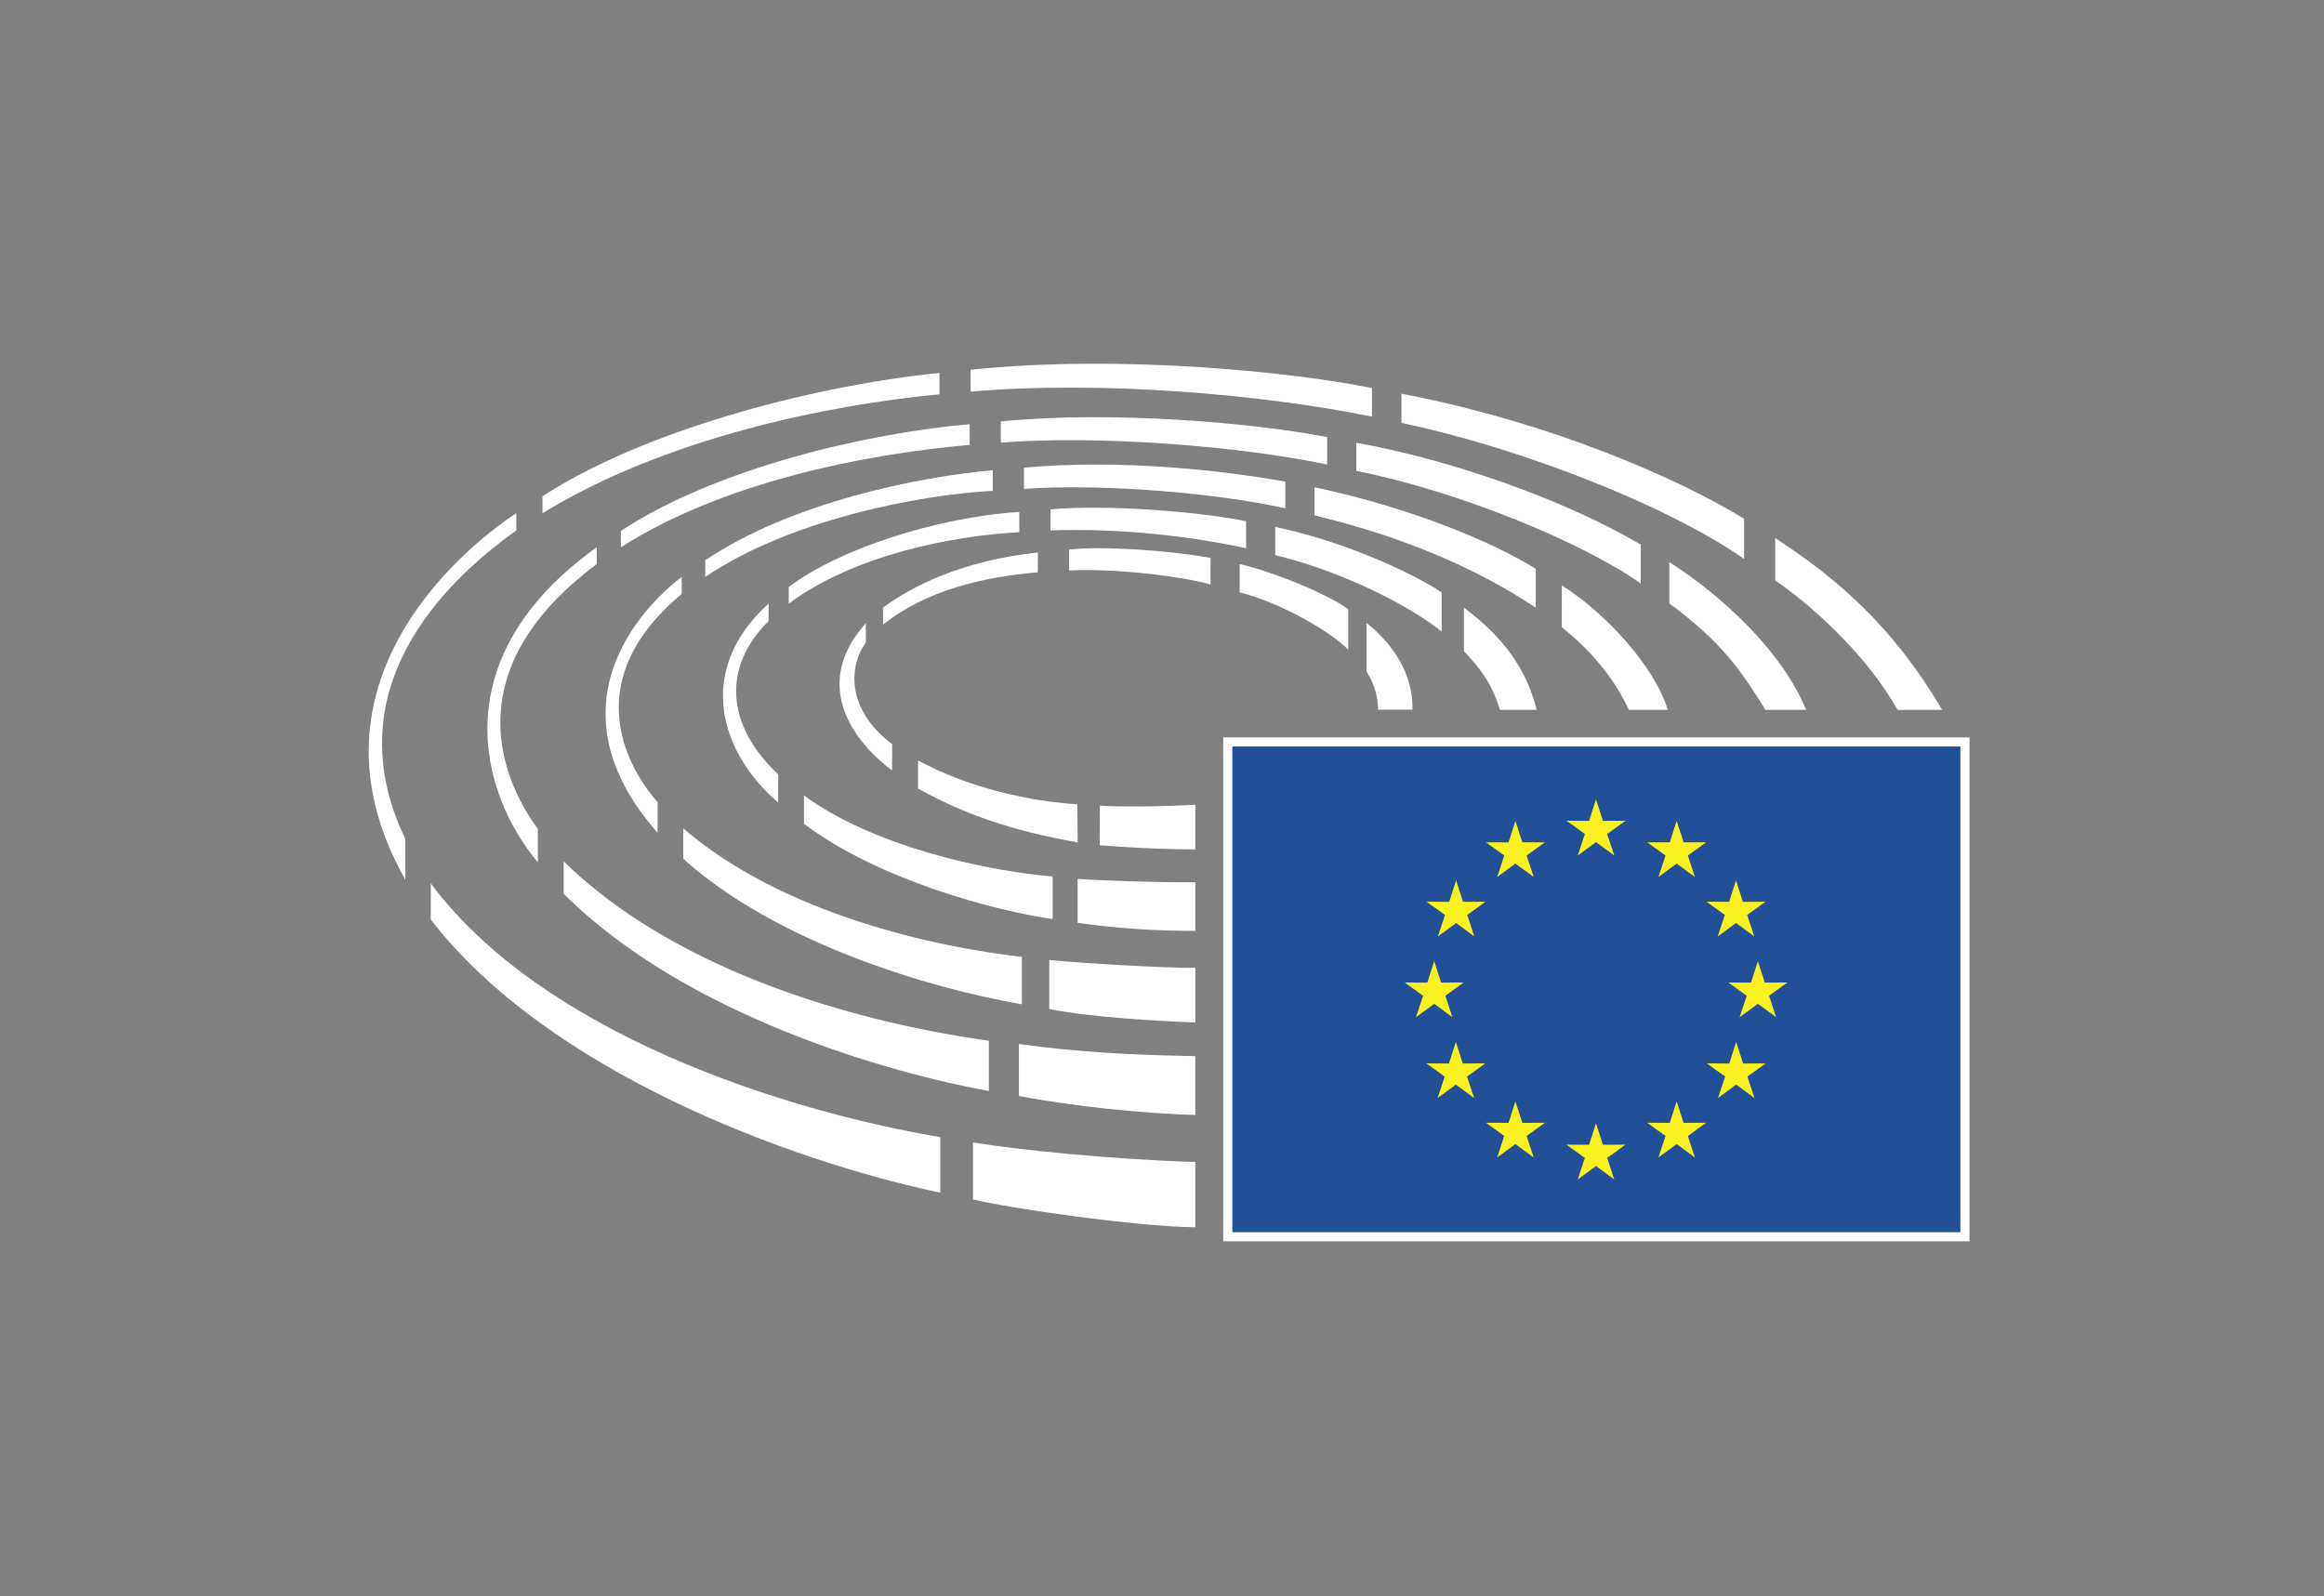<?xml version="1.0" encoding="UTF-8"?>
<!-- Generated by Pixelmator Pro 3.6.17 -->
<svg width="5686" height="3906" viewBox="0 0 5686 3906" xmlns="http://www.w3.org/2000/svg">
    <rect x="0" y="0" width="5686" height="3906" fill="#808080" stroke="none"/>
    <g id="Flag">
        <g id="Group">
            <path id="Path" fill="#ffffff" stroke="none" d="M 2992.831 3037.23 L 2992.831 1804.34 L 4818.62 1804.34 L 4818.62 3037.23 L 2992.831 3037.23 Z"/>
            <path id="path1" fill="#214f98" stroke="none" d="M 4796.346 1826.589 L 3015.108 1826.589 L 3015.108 3014.956 L 4796.346 3014.956 L 4796.346 1826.589 Z"/>
        </g>
        <g id="g1">
            <path id="path2" fill="#fbf121" stroke="none" d="M 3904.832 1955.727 L 3921.798 2008.47 L 3977.098 2008.187 L 3932.172 2040.558 L 3949.518 2093.17 L 3904.832 2060.409 L 3860.264 2093.17 L 3877.621 2040.558 L 3832.652 2008.187 L 3887.919 2008.47 L 3904.832 1955.727 Z"/>
            <path id="path3" fill="#fbf121" stroke="none" d="M 3904.832 2748.487 L 3921.798 2801.034 L 3977.098 2800.806 L 3932.172 2833.252 L 3949.518 2885.885 L 3904.832 2853.178 L 3860.264 2885.885 L 3877.621 2833.252 L 3832.652 2800.806 L 3887.919 2801.034 L 3904.832 2748.487 Z"/>
            <path id="path4" fill="#fbf121" stroke="none" d="M 3707.674 2008.466 L 3724.587 2061.141 L 3779.897 2060.991 L 3735.101 2093.242 L 3752.405 2145.809 L 3707.674 2113.103 L 3663.106 2145.809 L 3680.398 2093.242 L 3635.636 2060.991 L 3690.914 2061.141 L 3707.674 2008.466 Z"/>
            <path id="path5" fill="#fbf121" stroke="none" d="M 3562.606 2153.982 L 3579.474 2206.68 L 3634.784 2206.301 L 3589.815 2238.737 L 3607.086 2291.262 L 3562.606 2258.511 L 3517.995 2291.262 L 3535.329 2238.737 L 3490.243 2206.301 L 3545.738 2206.68 L 3562.606 2153.982 Z"/>
            <path id="path6" fill="#fbf121" stroke="none" d="M 3509.084 2351.726 L 3525.822 2404.271 L 3581.262 2404 L 3536.336 2436.458 L 3553.477 2488.938 L 3509.084 2456.189 L 3464.429 2488.938 L 3481.818 2436.458 L 3436.796 2404 L 3492.129 2404.271 L 3509.084 2351.726 Z"/>
            <path id="path7" fill="#fbf121" stroke="none" d="M 3561.973 2549.343 L 3578.939 2602.226 L 3634.088 2601.803 L 3589.25 2634.196 L 3606.681 2686.764 L 3561.973 2653.872 L 3517.342 2686.764 L 3534.751 2634.196 L 3489.75 2601.89 L 3545.04 2602.226 L 3561.973 2549.343 Z"/>
            <path id="path8" fill="#fbf121" stroke="none" d="M 3707.674 2694.798 L 3724.587 2747.476 L 3779.897 2747.225 L 3735.101 2779.531 L 3752.405 2832.121 L 3707.674 2799.457 L 3663.106 2832.121 L 3680.398 2779.531 L 3635.636 2747.225 L 3690.914 2747.476 L 3707.674 2694.798 Z"/>
            <path id="path9" fill="#fbf121" stroke="none" d="M 4102.258 2008.466 L 4085.368 2061.141 L 4029.926 2060.991 L 4074.917 2093.242 L 4057.593 2145.809 L 4102.258 2113.103 L 4146.804 2145.809 L 4129.578 2093.242 L 4174.372 2060.991 L 4119.267 2061.141 L 4102.258 2008.466 Z"/>
            <path id="path10" fill="#fbf121" stroke="none" d="M 4247.426 2153.982 L 4230.514 2206.68 L 4175.116 2206.301 L 4220.062 2238.737 L 4202.696 2291.262 L 4247.426 2258.511 L 4292.112 2291.262 L 4274.723 2238.737 L 4319.519 2206.301 L 4264.252 2206.68 L 4247.426 2153.982 Z"/>
            <path id="path11" fill="#fbf121" stroke="none" d="M 4300.973 2351.726 L 4284.06 2404.271 L 4228.642 2404 L 4273.61 2436.458 L 4256.264 2488.938 L 4300.973 2456.189 L 4345.593 2488.938 L 4328.334 2436.458 L 4373.065 2404 L 4317.798 2404.271 L 4300.973 2351.726 Z"/>
            <path id="path12" fill="#fbf121" stroke="none" d="M 4247.774 2549.343 L 4231.122 2602.226 L 4175.724 2601.803 L 4220.705 2634.196 L 4203.294 2686.764 L 4247.774 2653.872 L 4292.655 2686.764 L 4275.289 2634.196 L 4320.225 2601.89 L 4264.828 2602.226 L 4247.774 2549.343 Z"/>
            <path id="path13" fill="#fbf121" stroke="none" d="M 4102.258 2694.798 L 4085.368 2747.476 L 4029.926 2747.225 L 4074.917 2779.531 L 4057.593 2832.121 L 4102.258 2799.457 L 4146.804 2832.121 L 4129.578 2779.531 L 4174.372 2747.225 L 4119.267 2747.476 L 4102.258 2694.798 Z"/>
        </g>
        <g id="g2">
            <path id="path14" fill="#ffffff" stroke="none" d="M 3298.724 1589.746 L 3298.724 1491.506 C 3262.939 1460.871 3120.109 1399.563 3033.034 1380.31 L 3033.034 1449.498 C 3132.619 1473.965 3256.694 1545.982 3298.724 1589.746"/>
            <path id="path15" fill="#ffffff" stroke="none" d="M 3371.136 1736.389 L 3455.76 1736.389 C 3458.34 1612.423 3357.682 1535.647 3343.274 1524.544 L 3343.274 1642.668 C 3375.623 1695.052 3371.136 1736.389 3371.136 1736.389"/>
            <path id="path16" fill="#ffffff" stroke="none" d="M 3581.718 1486.851 L 3581.718 1593.494 C 3624.247 1638.017 3649.766 1672.86 3670.03 1736.888 L 3759.597 1736.888 C 3735.691 1639.004 3678.746 1558.964 3581.718 1486.851"/>
            <path id="path17" fill="#ffffff" stroke="none" d="M 3527.169 1545.327 L 3527.169 1449.243 C 3444.95 1396.068 3282.455 1323.216 3120.101 1289.36 L 3120.101 1358.266 C 3276.08 1396.068 3441.893 1476.898 3527.169 1545.327"/>
            <path id="path18" fill="#ffffff" stroke="none" d="M 3757.473 1487.004 L 3757.473 1391.929 C 3658.852 1329.745 3455.813 1242.81 3216.117 1192.216 L 3216.117 1261.003 C 3446.24 1316.606 3620.866 1395.907 3757.473 1487.004"/>
            <path id="path19" fill="#ffffff" stroke="none" d="M 3821.23 1432.385 C 3821.1 1432.32 3820.98 1534.605 3820.98 1534.605 C 3883.911 1584.56 3944.741 1650.322 3985.307 1736.898 L 4080.426 1736.898 C 4047.882 1629.181 3926.16 1498.59 3821.23 1432.385"/>
            <path id="path20" fill="#ffffff" stroke="none" d="M 4014.38 1427.822 L 4014.38 1332.703 C 3825.767 1221.106 3543.001 1123.061 3318.486 1083.48 L 3318.486 1152.061 C 3572.111 1202.948 3874.194 1328.28 4014.38 1427.822"/>
            <path id="path21" fill="#ffffff" stroke="none" d="M 4319.405 1736.892 L 4419.067 1736.892 C 4347.398 1565.334 4167.967 1427.836 4084.135 1375.476 L 4084.135 1476.372 C 4211.039 1570.429 4257.969 1637.643 4319.405 1736.892"/>
            <path id="path22" fill="#ffffff" stroke="none" d="M 4267.191 1367.737 L 4267.191 1269.226 C 4114.408 1175.712 3805.267 1035.797 3428.868 963.283 L 3428.868 1034.855 C 3715.232 1094.361 4080.422 1236.455 4267.191 1367.737"/>
            <path id="path23" fill="#ffffff" stroke="none" d="M 4642.727 1736.892 L 4751.701 1736.892 C 4630.91 1531.315 4492.633 1413.776 4343.288 1316.598 L 4343.288 1419.847 C 4453.996 1497.577 4572.663 1613.489 4642.727 1736.892"/>
            <path id="path24" fill="#ffffff" stroke="none" d="M 2961.676 1430.207 L 2961.676 1365.237 C 2863.597 1346.816 2691.313 1335.045 2615.576 1344.91 L 2615.576 1395.83 C 2729.277 1389.899 2896.727 1411.04 2961.676 1430.207"/>
            <path id="path25" fill="#ffffff" stroke="none" d="M 2539.327 1400.464 L 2539.327 1351.854 C 2357.404 1370.858 2232.613 1433.378 2160.435 1486.705 L 2160.435 1528.518 C 2263.499 1445.325 2406.285 1410.883 2539.327 1400.464"/>
            <path id="path26" fill="#ffffff" stroke="none" d="M 2118.368 1572.14 L 2118.39 1524.829 C 1951.026 1712.856 2160.441 1869.444 2182.687 1885.055 L 2182.687 1820.756 C 2065.647 1732.294 2079.395 1624.481 2118.368 1572.14"/>
            <path id="path27" fill="#ffffff" stroke="none" d="M 2246.045 1860.596 L 2246.045 1929.545 C 2359.69 1992.444 2474.062 2032.208 2636.751 2061.361 L 2635.604 1967.91 C 2525.037 1961.21 2373.057 1929.676 2246.045 1860.596"/>
            <path id="path28" fill="#ffffff" stroke="none" d="M 2691.062 1970.848 L 2690.586 2068.048 C 2785.769 2075.962 2875.521 2078.347 2924.544 2078.294 L 2924.544 1968.942 C 2852.334 1973.808 2718.447 1974.73 2691.062 1970.848"/>
            <path id="path29" fill="#ffffff" stroke="none" d="M 3048.737 1341.508 L 3048.737 1275.238 C 2931.655 1251.518 2704.557 1233.836 2570.054 1246.389 L 2570.054 1297.949 C 2747.575 1291.39 2923.199 1314.081 3048.737 1341.508"/>
            <path id="path30" fill="#ffffff" stroke="none" d="M 2575.399 2248.755 L 2575.399 2144.692 C 2401.184 2129.287 2133.358 2068.492 1967.047 1946.379 L 1967.047 2015.772 C 2149.424 2153.343 2437.893 2229.61 2575.399 2248.755"/>
            <path id="path31" fill="#ffffff" stroke="none" d="M 1903.9 1963.676 L 1903.9 1894.957 C 1756.331 1754.621 1785.148 1611.878 1880.428 1519.902 L 1880.428 1476.906 C 1697.27 1643.24 1764.366 1844.523 1903.9 1963.676"/>
            <path id="path32" fill="#ffffff" stroke="none" d="M 2636.576 2150.277 L 2636.576 2258.037 C 2742.611 2272.933 2834.532 2277.725 2924.534 2277.725 L 2924.534 2158.81 C 2827.529 2159.351 2679.659 2154.322 2636.576 2150.277"/>
            <path id="path33" fill="#ffffff" stroke="none" d="M 1929.802 1436.406 L 1929.802 1476.909 C 2088.513 1358.818 2326.538 1311.214 2493.825 1302.151 L 2493.825 1252.661 C 2286.633 1266.191 2048.641 1345.602 1929.802 1436.406"/>
            <path id="path34" fill="#ffffff" stroke="none" d="M 1671.547 2026.697 L 1671.547 2101.184 C 1899.229 2306.49 2273.828 2418.305 2500.122 2457.343 L 2500.122 2341.291 C 2291.618 2317.906 1914.817 2237.097 1671.547 2026.697"/>
            <path id="path35" fill="#ffffff" stroke="none" d="M 3144.759 1243.95 L 3144.759 1178.536 C 2997.679 1151.758 2743.404 1122.532 2505.294 1144.322 L 2505.294 1196.141 C 2705.418 1182.21 2987.868 1208.23 3144.759 1243.95"/>
            <path id="path36" fill="#ffffff" stroke="none" d="M 2567.112 2348.838 L 2567.112 2468.913 C 2668.052 2489.109 2834.082 2498.499 2924.551 2501.805 L 2924.551 2367.983 C 2870.593 2369.869 2634.424 2356.319 2567.112 2348.838"/>
            <path id="path37" fill="#ffffff" stroke="none" d="M 2428.921 1200.963 L 2428.921 1150.619 C 2251.919 1165.849 1935.417 1228.89 1725.46 1370.982 L 1725.46 1411.778 C 1929.812 1272.622 2246.033 1210.873 2428.921 1200.963"/>
            <path id="path38" fill="#ffffff" stroke="none" d="M 1667.845 1453.255 L 1667.845 1411.766 C 1571.784 1484.227 1336.263 1728.453 1608.903 2037.616 L 1608.903 1962.618 C 1548.311 1894.873 1402.012 1675.429 1667.845 1453.255"/>
            <path id="path39" fill="#ffffff" stroke="none" d="M 3247.123 1136.697 L 3247.123 1069.548 C 3068.864 1034.575 2721.67 1004.33 2448.694 1031.096 L 2448.694 1083.002 C 2690.015 1064.333 3033.327 1091.545 3247.123 1136.697"/>
            <path id="path40" fill="#ffffff" stroke="none" d="M 2492.839 2554.521 L 2492.839 2681.533 C 2627.244 2707.683 2794.629 2723.879 2924.526 2728.29 L 2924.526 2584.17 C 2769.108 2581.525 2635.104 2574.154 2492.839 2554.521"/>
            <path id="path41" fill="#ffffff" stroke="none" d="M 2419.468 2669.521 L 2419.468 2546.617 C 2045.813 2493.777 1634.137 2357.681 1379.006 2107.579 L 1379.006 2186.837 C 1681.252 2487.891 2182.603 2626.699 2419.468 2669.521"/>
            <path id="path42" fill="#ffffff" stroke="none" d="M 1519.033 1299.052 L 1519.033 1339.034 C 1768.819 1180.05 2111.027 1111.699 2372.424 1088.532 L 2372.424 1037.946 C 2121.098 1059.737 1753.068 1145.327 1519.033 1299.052"/>
            <path id="path43" fill="#ffffff" stroke="none" d="M 1315.963 2110.02 L 1315.963 2028.355 C 1218.176 1894.989 1122.223 1631.987 1460.146 1380.139 L 1460.146 1339.02 C 1080.615 1610.403 1175.202 1942.548 1315.963 2110.02"/>
            <path id="path44" fill="#ffffff" stroke="none" d="M 1053.88 2161.316 L 1053.88 2249.856 C 1340.603 2621.778 1932.617 2840.721 2300.722 2918.288 L 2300.722 2782.473 C 1913.971 2717.005 1326.335 2527.535 1053.88 2161.316"/>
            <path id="path45" fill="#ffffff" stroke="none" d="M 3356.71 1019.487 L 3356.71 949.779 C 3180.491 912.964 2752.065 865.469 2374.821 904.735 L 2374.821 958.311 C 2690.251 930.548 3088.363 964.425 3356.71 1019.487"/>
            <path id="path46" fill="#ffffff" stroke="none" d="M 2298.604 964.818 L 2298.604 912.433 C 1971.208 945.856 1564.769 1059.078 1327.265 1214.291 L 1327.265 1255.799 C 1625.629 1072.825 2021.619 991.01 2298.604 964.818"/>
            <path id="path47" fill="#ffffff" stroke="none" d="M 2380.674 2795.435 L 2380.674 2934.654 C 2464.756 2956.075 2783.828 3001.728 2924.534 3002.832 L 2924.534 2843.221 C 2709.762 2836.414 2490.46 2813.094 2380.674 2795.435"/>
            <path id="path48" fill="#ffffff" stroke="none" d="M 1263.253 1297.948 L 1263.253 1255.797 C 1167.169 1317.743 712.217 1659.32 991.697 2152.238 L 991.697 2052.836 C 816.897 1689.47 1083.335 1425.773 1263.253 1297.948"/>
        </g>
    </g>
</svg>
